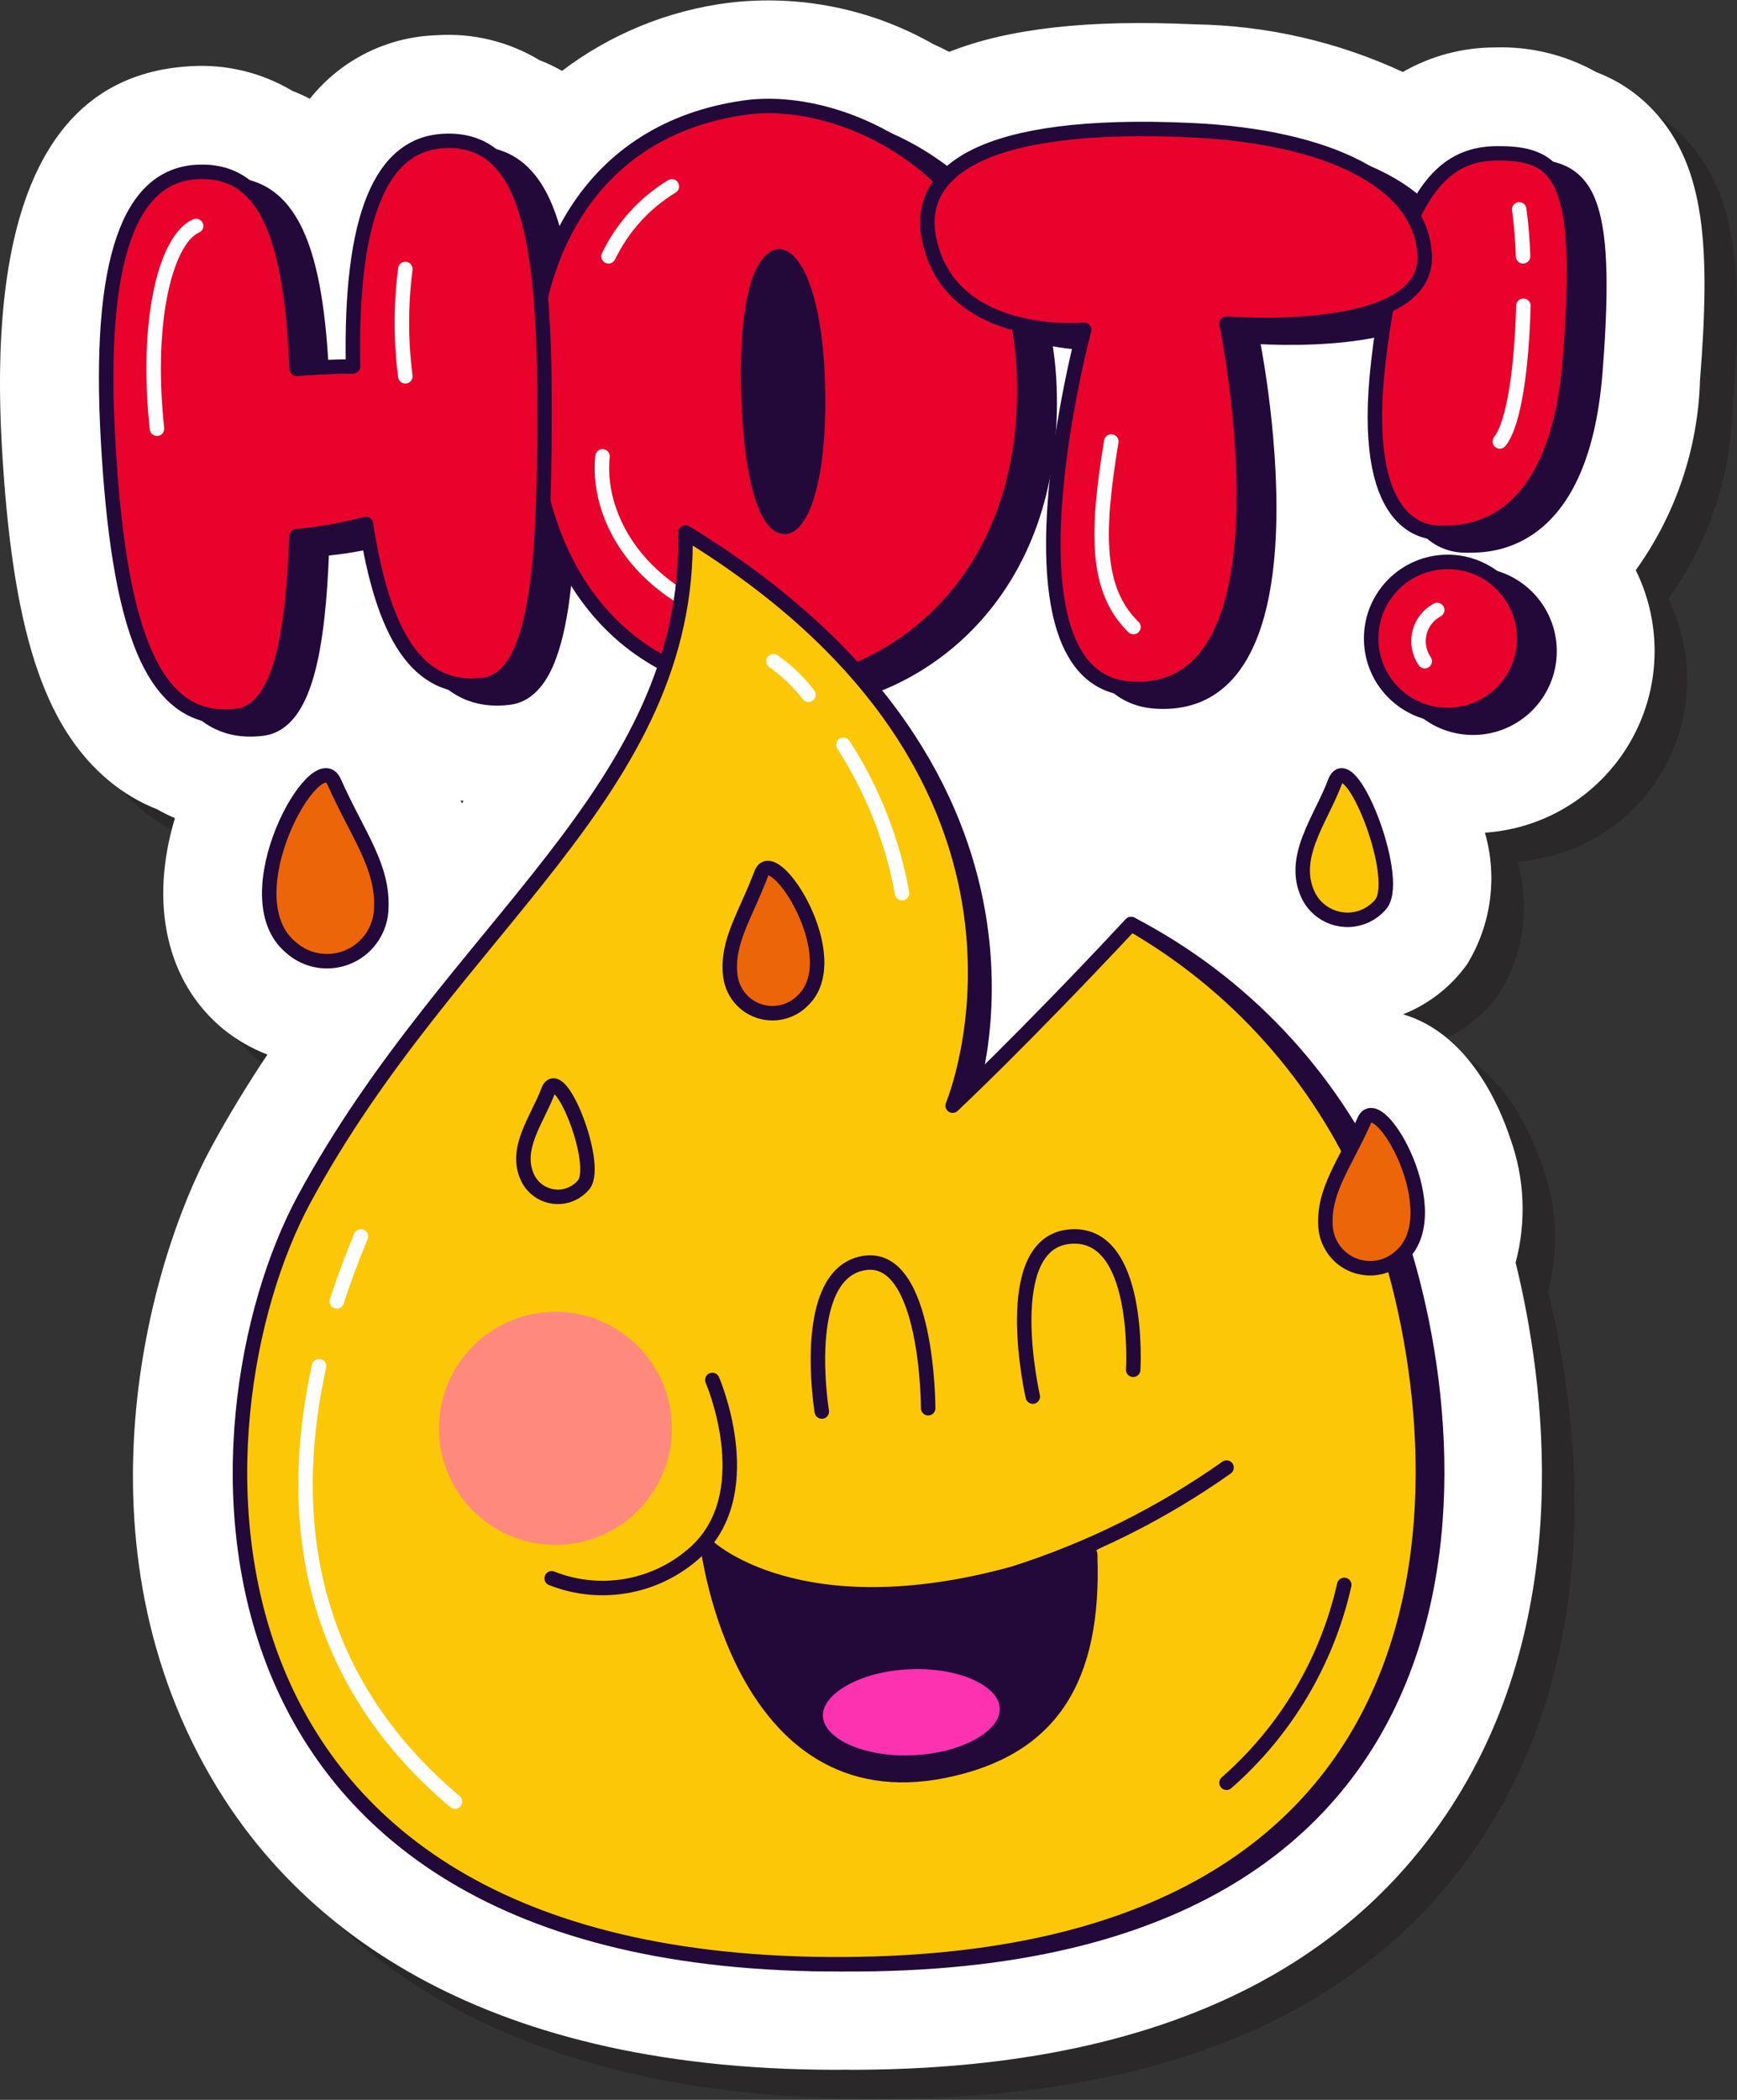 <svg width="120" height="145" viewBox="0 0 120 145" fill="none" xmlns="http://www.w3.org/2000/svg">
<rect x="0" y="0" width="120" height="145" fill="#333333" stroke="none"/>
<g clip-path="url(#clip0_5_10988)">
<path opacity="0.5" d="M116.462 9.607C115.369 8.439 114.023 7.537 112.527 6.97C110.386 5.769 107.956 5.178 105.503 5.262C103.276 5.265 101.089 5.85 99.158 6.957C94.638 4.86 89.728 3.739 84.746 3.666C77.441 3.328 71.93 3.943 67.82 5.567C67.458 5.38 67.093 5.203 66.726 5.037C62.437 2.595 57.477 1.593 52.577 2.179C48.396 2.714 44.429 4.335 41.071 6.881C40.569 6.594 40.047 6.346 39.508 6.137C37.368 4.848 34.882 4.248 32.39 4.42C28.973 4.53 25.777 6.134 23.648 8.808C23.26 8.605 22.861 8.425 22.453 8.268C20.316 6.992 17.841 6.397 15.357 6.562C5.792 7.112 1.423 15.93 2.371 32.767C3.084 45.416 5.231 52.12 9.782 55.908C10.775 56.733 11.894 57.395 13.095 57.869C13.495 58.096 13.907 58.3 14.329 58.481C12.54 64.41 13.757 69.832 17.678 73.053C18.593 73.793 19.62 74.385 20.719 74.806C19.365 76.84 18.046 78.979 16.792 81.297C12.495 89.241 7.055 108.677 17.215 125.371C22.64 134.286 34.472 144.909 60.038 144.909L60.696 144.902C60.799 144.906 60.96 144.909 61.024 144.909C61.586 144.909 62.156 144.904 62.742 144.893C81.549 144.551 94.924 138.452 102.493 126.767C111.163 113.386 108.953 97.326 106.95 89.17C107.705 86.341 107.575 83.349 106.58 80.596C105.827 78.312 103.683 73.349 99.173 72.026C100.954 71.323 102.493 70.12 103.604 68.561C105.267 65.841 105.712 62.549 104.83 59.486C111.764 59.01 116.998 53.003 116.522 46.07C116.409 44.431 115.977 42.831 115.249 41.358C118.005 37.531 119.551 32.966 119.689 28.251C120.405 19.163 120.102 13.5 116.462 9.607ZM34.274 57.306C34.236 57.354 34.195 57.404 34.157 57.453C34.124 57.382 34.091 57.316 34.058 57.247C34.132 57.261 34.2 57.293 34.274 57.306Z" fill="#231F20"/>
<path d="M114.218 7.62C113.124 6.452 111.778 5.55 110.283 4.983C108.142 3.782 105.712 3.191 103.259 3.275C101.032 3.279 98.845 3.863 96.914 4.971C92.394 2.873 87.483 1.752 82.501 1.68C75.197 1.341 69.686 1.956 65.576 3.58C65.213 3.393 64.849 3.216 64.482 3.051C60.193 0.608 55.233 -0.394 50.332 0.193C46.152 0.727 42.185 2.348 38.827 4.894C38.325 4.607 37.803 4.359 37.264 4.15C35.124 2.861 32.638 2.261 30.146 2.434C26.729 2.543 23.533 4.147 21.404 6.821C21.016 6.619 20.617 6.438 20.209 6.281C18.072 5.005 15.597 4.41 13.113 4.575C3.548 5.126 -0.821 13.944 0.127 30.78C0.84 43.429 2.986 50.133 7.538 53.921C8.531 54.747 9.65 55.409 10.851 55.882C11.251 56.109 11.663 56.313 12.085 56.494C10.296 62.423 11.513 67.846 15.434 71.066C16.349 71.806 17.375 72.398 18.474 72.819C17.121 74.853 15.801 76.992 14.548 79.31C10.251 87.254 4.811 106.69 14.971 123.385C20.395 132.299 32.228 142.923 57.794 142.923L58.451 142.915C58.555 142.919 58.716 142.923 58.78 142.923C59.342 142.923 59.911 142.917 60.498 142.906C79.305 142.564 92.679 136.465 100.249 124.781C108.919 111.399 106.708 95.339 104.706 87.183C105.46 84.354 105.331 81.362 104.335 78.609C103.583 76.325 101.439 71.362 96.929 70.04C98.71 69.337 100.249 68.133 101.36 66.574C103.023 63.855 103.468 60.562 102.586 57.499C109.519 57.023 114.754 51.017 114.277 44.083C114.165 42.445 113.733 40.844 113.005 39.372C115.761 35.544 117.307 30.979 117.444 26.265C118.161 17.176 117.858 11.514 114.218 7.62ZM32.03 55.319C31.992 55.367 31.951 55.418 31.913 55.466C31.88 55.395 31.846 55.33 31.814 55.26C31.888 55.274 31.956 55.306 32.03 55.319Z" fill="white"/>
<path d="M105.147 11.467C102.131 11.503 98.45 13.102 96.975 25.861C95.657 37.252 100.132 37.679 101.287 37.665C102.442 37.651 109.228 38.154 110.21 25.703C111.192 13.252 109.615 11.414 105.147 11.467Z" fill="#22093A" stroke="#22093A" stroke-linecap="round" stroke-linejoin="round"/>
<path d="M101.763 50.251C104.683 50.251 107.05 47.884 107.05 44.965C107.05 42.045 104.683 39.678 101.763 39.678C98.843 39.678 96.477 42.045 96.477 44.965C96.477 47.884 98.843 50.251 101.763 50.251Z" fill="#22093A" stroke="#22093A" stroke-linecap="round" stroke-linejoin="round"/>
<path d="M53.164 8.312C60.348 7.285 71.965 13.089 72.495 26.642C73.025 40.195 64.485 47.258 56.619 48.326C49.521 49.29 39.528 44.884 38.468 30.481C37.599 18.682 42.611 9.821 53.164 8.312Z" fill="#22093A" stroke="#22093A" stroke-linecap="round" stroke-linejoin="round"/>
<path d="M55.262 18.663C56.257 18.06 57.969 20.546 58.231 26.823C58.492 33.101 57.39 36.528 56.3 37.163C55.316 37.736 53.852 35.869 53.504 29.207C53.219 23.75 53.801 19.55 55.262 18.663Z" fill="#22093A" stroke="#22093A" stroke-linecap="round" stroke-linejoin="round"/>
<path d="M83.969 9.864C69.521 9.205 64.946 12.744 65.948 17.448C67.454 24.516 76.649 23.653 76.649 23.653C76.649 23.653 70.165 47.785 79.826 48.434C91.871 49.243 86.482 23.229 86.482 23.229C86.482 23.229 100.518 24.361 100.174 18.452C99.885 13.486 93.652 10.305 83.969 9.864Z" fill="#22093A" stroke="#22093A" stroke-linecap="round" stroke-linejoin="round"/>
<path d="M32.367 10.614C28.137 10.858 25.933 15.697 26.144 26.184C24.925 26.181 23.617 26.248 22.249 26.353C21.876 17.237 20.129 12.479 15.331 12.755C10.724 13.02 8.511 18.721 9.217 31.259C9.923 43.797 12.098 51.076 18.134 50.311C21.089 49.937 21.986 44.783 22.24 37.901C22.916 37.843 23.619 37.76 24.375 37.63C25.335 37.465 26.208 37.271 27.032 37.058C28.202 44.628 30.556 48.755 35.17 48.171C39.139 47.668 39.396 38.548 39.367 28.189C39.333 16.485 37.821 10.301 32.367 10.614Z" fill="#22093A" stroke="#22093A" stroke-linecap="round" stroke-linejoin="round"/>
<path d="M103.395 10.591C100.379 10.626 96.698 12.225 95.223 24.984C93.906 36.375 98.38 36.802 99.535 36.788C100.69 36.775 107.476 37.277 108.458 24.826C109.44 12.375 107.863 10.537 103.395 10.591Z" fill="#E9022C" stroke="#22093A" stroke-linecap="round" stroke-linejoin="round"/>
<path d="M100.011 49.374C102.931 49.374 105.298 47.007 105.298 44.087C105.298 41.168 102.931 38.801 100.011 38.801C97.091 38.801 94.725 41.168 94.725 44.087C94.725 47.007 97.091 49.374 100.011 49.374Z" fill="#E9022C" stroke="#22093A" stroke-linecap="round" stroke-linejoin="round"/>
<path d="M51.412 7.435C58.596 6.408 70.213 12.212 70.743 25.765C71.273 39.319 62.733 46.381 54.867 47.449C47.769 48.413 37.776 44.007 36.715 29.605C35.847 17.805 40.859 8.944 51.412 7.435Z" fill="#E9022C" stroke="#22093A" stroke-linecap="round" stroke-linejoin="round"/>
<path d="M53.51 17.787C54.505 17.183 56.217 19.669 56.479 25.947C56.74 32.224 55.638 35.651 54.548 36.286C53.564 36.859 52.1 34.992 51.752 28.33C51.467 22.873 52.049 18.674 53.51 17.787Z" fill="#22093A" stroke="#22093A" stroke-linecap="round" stroke-linejoin="round"/>
<path d="M82.217 8.986C67.769 8.328 63.194 11.866 64.197 16.57C65.702 23.639 74.897 22.775 74.897 22.775C74.897 22.775 68.413 46.908 78.074 47.557C90.119 48.365 84.73 22.352 84.73 22.352C84.73 22.352 98.766 23.483 98.422 17.574C98.133 12.609 91.9 9.428 82.217 8.986Z" fill="#E9022C" stroke="#22093A" stroke-linecap="round" stroke-linejoin="round"/>
<path d="M30.613 9.737C26.383 9.98 24.179 14.82 24.39 25.307C23.172 25.304 21.863 25.37 20.495 25.476C20.122 16.36 18.375 11.602 13.578 11.878C8.97 12.143 6.757 17.843 7.463 30.381C8.169 42.919 10.344 50.199 16.381 49.434C19.335 49.06 20.232 43.906 20.486 37.024C21.162 36.965 21.865 36.882 22.621 36.752C23.581 36.588 24.454 36.393 25.278 36.18C26.448 43.751 28.802 47.878 33.416 47.293C37.385 46.79 37.642 37.671 37.613 27.312C37.579 15.608 36.067 9.423 30.613 9.737Z" fill="#E9022C" stroke="#22093A" stroke-linecap="round" stroke-linejoin="round"/>
<path d="M13.548 15.604C11.572 16.436 10.012 21.773 10.844 29.607" stroke="white" stroke-linecap="round" stroke-linejoin="round"/>
<path d="M28.002 18.576C27.687 21.036 27.687 23.526 28.002 25.986" stroke="white" stroke-linecap="round" stroke-linejoin="round"/>
<path d="M41.625 31.515C41.105 36.384 45.27 42.532 53.693 43.3" stroke="white" stroke-linecap="round" stroke-linejoin="round"/>
<path d="M42.041 17.699C43.002 15.7 44.521 14.023 46.416 12.871" stroke="white" stroke-linecap="round" stroke-linejoin="round"/>
<path d="M99.287 42.122C98.098 42.757 97.649 44.235 98.284 45.423C98.328 45.504 98.375 45.582 98.427 45.657" stroke="white" stroke-linecap="round" stroke-linejoin="round"/>
<path d="M105.241 21.117C105.144 25.1 104.637 29.218 103.613 30.484" stroke="white" stroke-linecap="round" stroke-linejoin="round"/>
<path d="M104.955 14.46C105.1 15.535 105.188 16.616 105.221 17.7" stroke="white" stroke-linecap="round" stroke-linejoin="round"/>
<path d="M76.774 30.484C75.734 36.788 75.679 40.734 78.306 43.3" stroke="white" stroke-linecap="round" stroke-linejoin="round"/>
<path d="M47.356 36.773C47.716 54.691 32.23 63.881 22.004 82.796C13.787 97.995 12.225 136.498 60.412 135.62C106.339 134.783 101.562 96.438 95.438 82.067C91.883 74.214 85.792 67.784 78.143 63.809C70.485 71.989 66.799 76.347 66.799 76.347C66.799 76.347 75.308 53.851 47.356 36.773Z" fill="#22093A" stroke="#22093A" stroke-linecap="round" stroke-linejoin="round"/>
<path d="M47.355 36.773C47.716 54.691 31.244 63.881 21.017 82.796C12.801 97.995 11.239 136.498 59.426 135.62C105.352 134.783 100.576 96.438 94.452 82.067C91.12 74.386 85.401 67.983 78.142 63.809C70.485 71.989 65.812 76.347 65.812 76.347C65.812 76.347 75.308 53.851 47.355 36.773Z" fill="#FCC707" stroke="#22093A" stroke-linecap="round" stroke-linejoin="round"/>
<path d="M78.286 94.585C78.286 94.585 78.868 84.938 73.895 85.391C68.922 85.844 71.35 96.438 71.35 96.438" stroke="#22093A" stroke-linecap="round" stroke-linejoin="round"/>
<path d="M64.123 97.241C64.123 97.241 64.122 86.441 59.66 87.22C55.199 87.999 56.774 97.47 56.774 97.47" stroke="#22093A" stroke-linecap="round" stroke-linejoin="round"/>
<path d="M84.736 101.34C80.238 104.518 75.278 106.985 70.03 108.653C55.115 112.757 48.891 106.775 48.891 106.775C48.891 106.775 51.095 125.138 65.241 122.273C72.601 120.782 75.646 115.986 75.311 107.32" fill="#22093A"/>
<path d="M84.736 101.34C80.238 104.518 75.278 106.985 70.03 108.653C55.115 112.757 48.891 106.775 48.891 106.775C48.891 106.775 51.095 125.138 65.241 122.273C72.601 120.782 75.646 115.986 75.311 107.32" stroke="#22093A" stroke-linecap="round" stroke-linejoin="round"/>
<path d="M49.212 95.29C49.212 95.29 52.441 102.733 48.325 106.917C45.629 109.565 41.627 110.376 38.113 108.986" stroke="#22093A" stroke-linecap="round" stroke-linejoin="round"/>
<path d="M63.117 121.703C66.766 121.536 69.653 119.849 69.566 117.933C69.479 116.018 66.45 114.601 62.801 114.767C59.151 114.934 56.264 116.621 56.352 118.537C56.439 120.452 59.468 121.869 63.117 121.703Z" fill="#FD32B0" stroke="#22093A" stroke-linecap="round" stroke-linejoin="round"/>
<path d="M22.043 94.34C20.104 103.123 20.281 115.014 31.433 124.405" stroke="white" stroke-linecap="round" stroke-linejoin="round"/>
<path d="M24.933 85.376C24.426 86.598 23.832 88.119 23.266 89.868" stroke="white" stroke-linecap="round" stroke-linejoin="round"/>
<path d="M58.27 51.43C60.279 54.544 61.655 58.025 62.318 61.671" stroke="white" stroke-linecap="round" stroke-linejoin="round"/>
<path d="M53.434 45.657C54.353 46.303 55.169 47.085 55.853 47.976" stroke="white" stroke-linecap="round" stroke-linejoin="round"/>
<path d="M92.866 109.441C91.671 114.741 88.823 119.524 84.734 123.102L92.866 109.441Z" fill="#FCC707"/>
<path d="M92.866 109.441C91.671 114.741 88.823 119.524 84.734 123.102" stroke="#22093A" stroke-linecap="round" stroke-linejoin="round"/>
<path d="M90.386 61.831C91.117 63.322 92.918 63.939 94.409 63.208C94.808 63.013 95.158 62.732 95.435 62.385C96.796 60.452 93.196 51.407 92.22 54.007C91.25 56.591 89.122 59.199 90.386 61.831Z" fill="#FCC707" stroke="#22093A" stroke-linecap="round" stroke-linejoin="round"/>
<path d="M23.08 53.98C21.871 51.26 15.831 61.918 20.113 65.435C21.666 66.805 24.036 66.656 25.406 65.102C25.954 64.481 26.28 63.696 26.335 62.869C26.523 59.843 24.735 57.703 23.08 53.98Z" fill="#EC6509" stroke="#22093A" stroke-linecap="round" stroke-linejoin="round"/>
<path d="M38.371 106.678C42.814 106.678 46.416 103.076 46.416 98.633C46.416 94.19 42.814 90.588 38.371 90.588C33.928 90.588 30.326 94.19 30.326 98.633C30.326 103.076 33.928 106.678 38.371 106.678Z" fill="#FF897D"/>
<path d="M52.601 60.306C53.424 58.129 58.614 66.181 55.427 69.118C54.275 70.257 52.418 70.246 51.28 69.094C50.824 68.633 50.534 68.034 50.455 67.391C50.173 65.037 51.474 63.286 52.601 60.306Z" fill="#EC6509" stroke="#22093A" stroke-linecap="round" stroke-linejoin="round"/>
<path d="M94.253 77.367C95.249 75.126 100.224 83.905 96.697 86.803C95.418 87.931 93.466 87.808 92.337 86.529C91.886 86.017 91.617 85.37 91.572 84.689C91.417 82.196 92.89 80.433 94.253 77.367Z" fill="#EC6509" stroke="#22093A" stroke-linecap="round" stroke-linejoin="round"/>
<path d="M36.459 81.346C37.022 82.496 38.41 82.971 39.559 82.408C39.867 82.258 40.137 82.041 40.351 81.774C41.4 80.283 38.624 73.312 37.873 75.315C37.125 77.307 35.485 79.317 36.459 81.346Z" fill="#FCC707" stroke="#22093A" stroke-linecap="round" stroke-linejoin="round"/>
</g>
<defs>
<clipPath id="clip0_5_10988">
<rect width="120" height="144.909" fill="white"/>
</clipPath>
</defs>
</svg>

